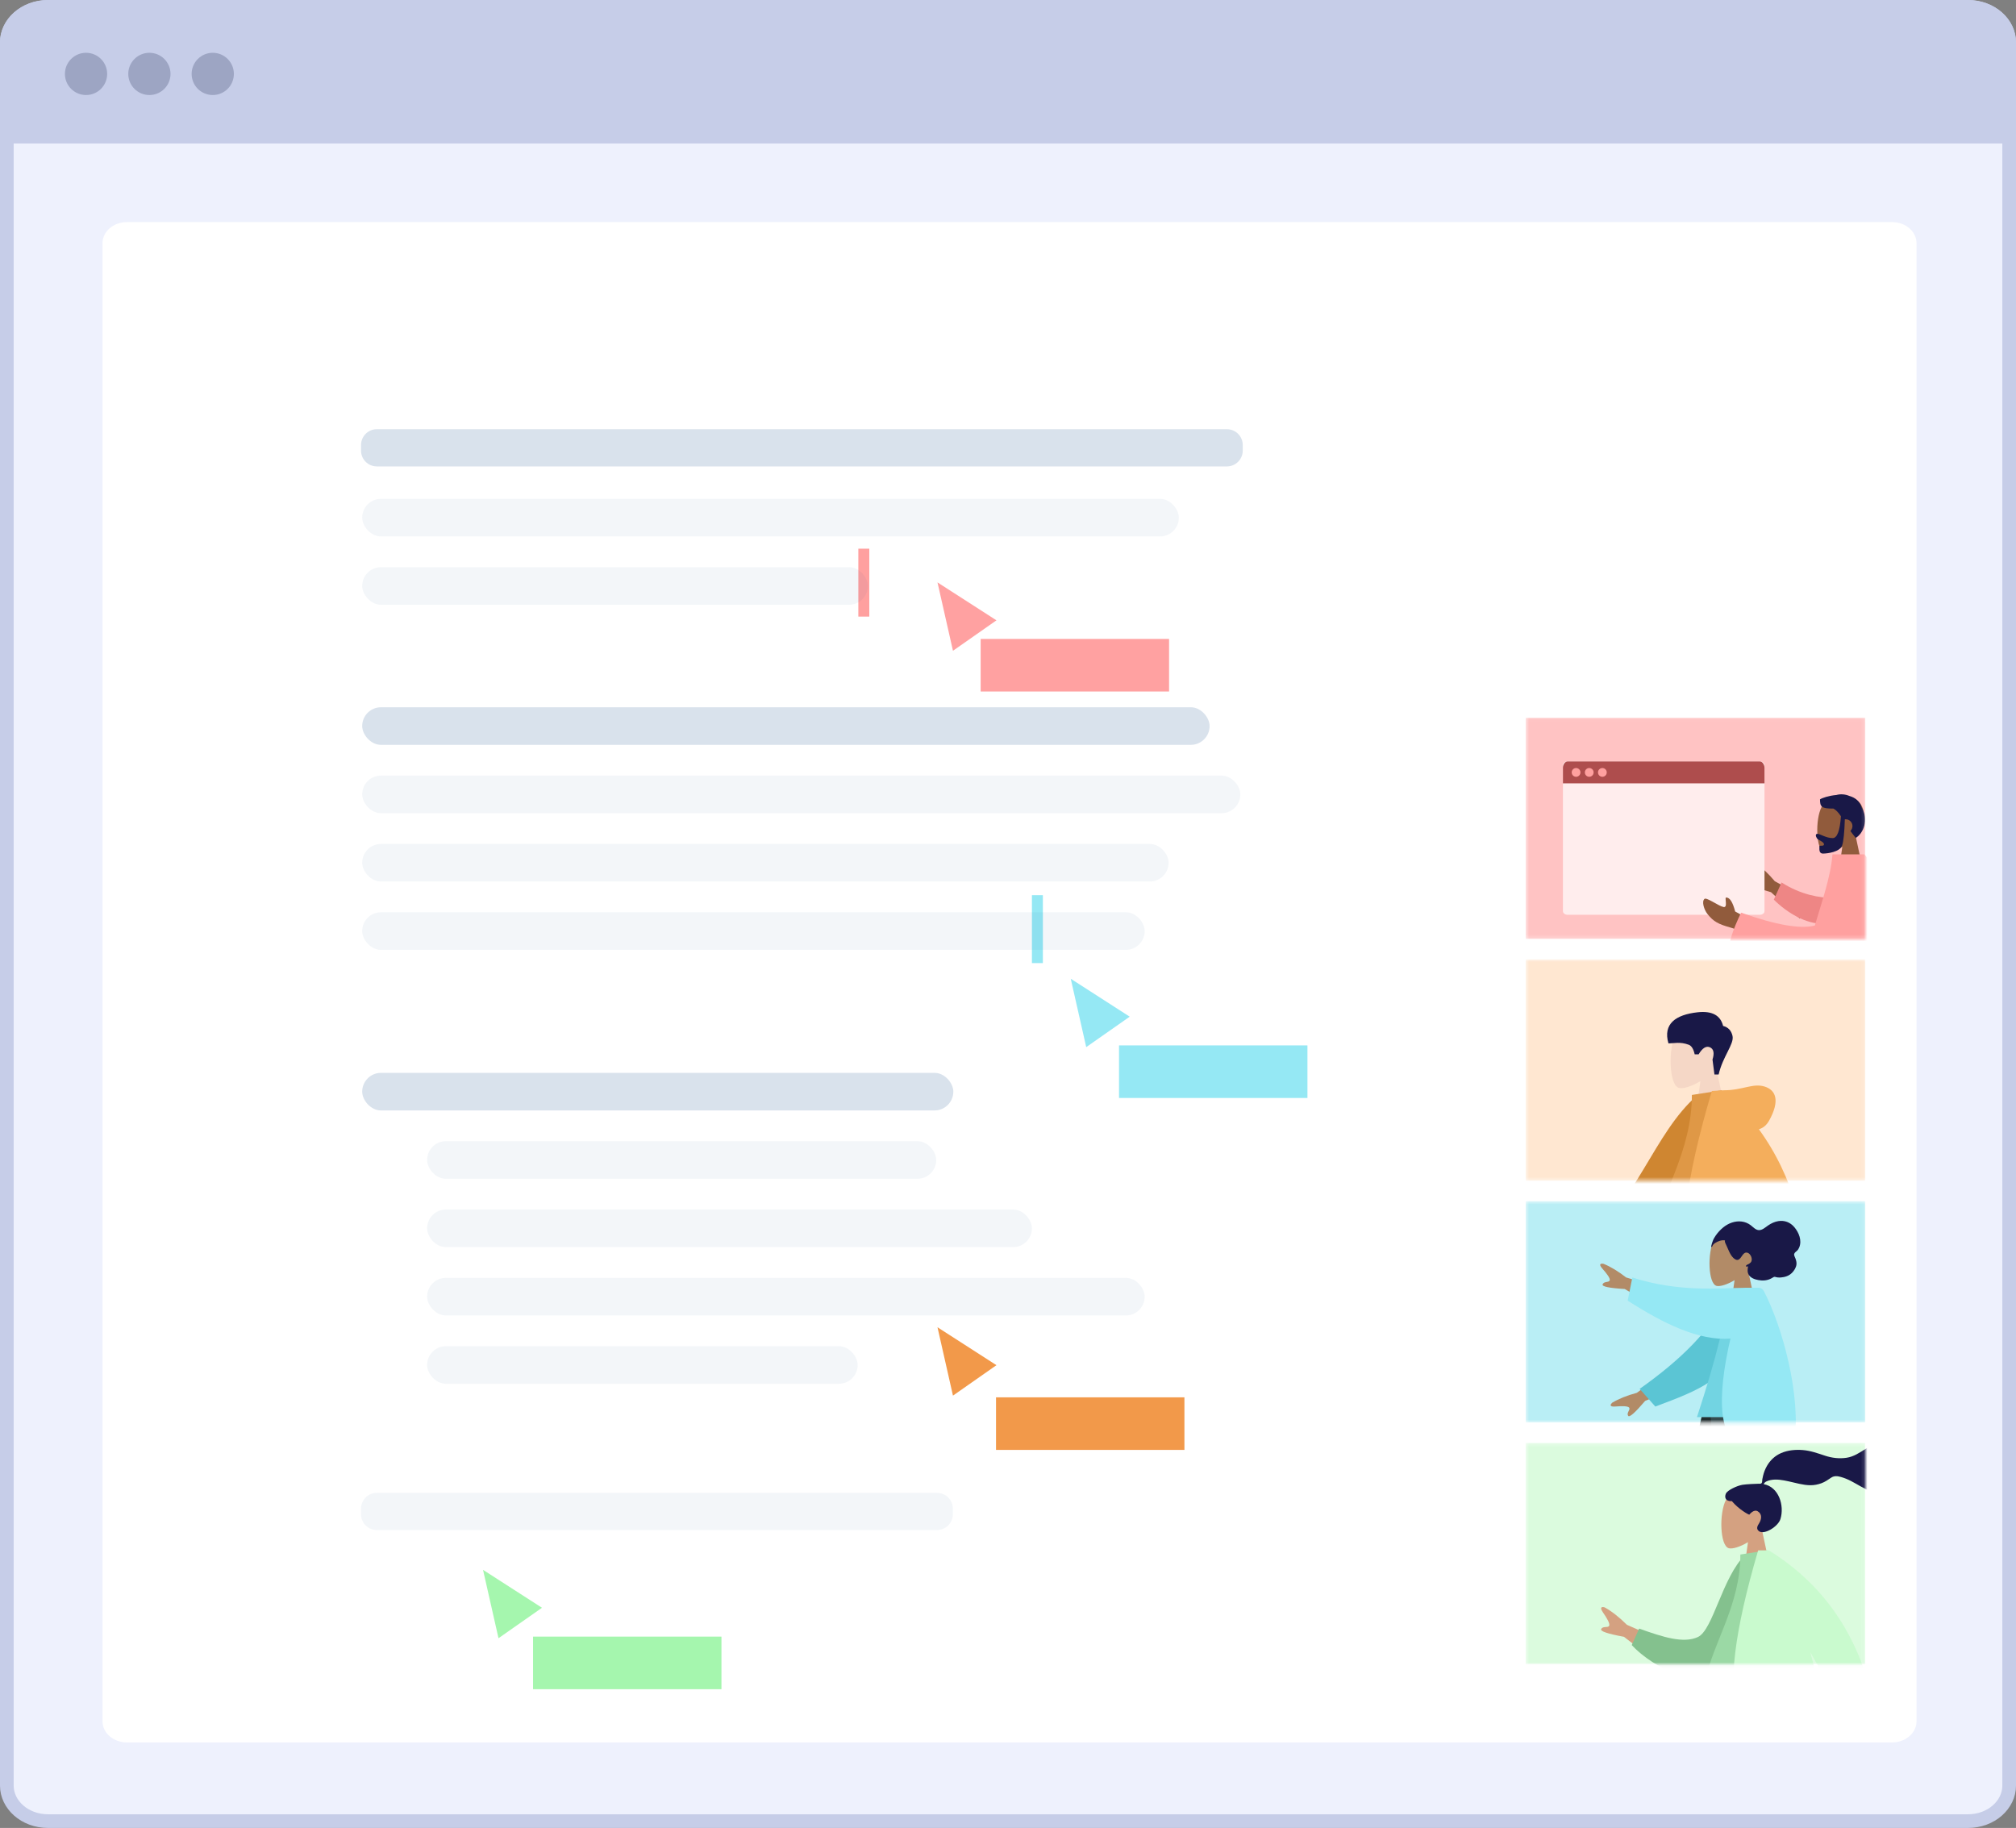 <svg width="590" height="535" viewBox="0 0 590 535" fill="none" xmlns="http://www.w3.org/2000/svg">
<rect x="0" y="0" width="590" height="535" fill="#808080" stroke="none"/>
<path d="M14.09 2H575.91C582.84 2 588 6.879 588 12.37V522.63C588 528.121 582.84 533 575.91 533H14.09C7.16 533 2 528.121 2 522.63V12.37C2 6.879 7.16 2 14.09 2Z" fill="#EEF1FD" stroke="#C6CDE8" stroke-width="4"/>
<path fill-rule="evenodd" clip-rule="evenodd" d="M14.09 0H575.91C583.692 0 590 5.572 590 12.444V42H0V12.444C0 5.572 6.308 0 14.09 0Z" fill="#C6CDE8"/>
<path d="M25.181 27.813C28.594 27.813 31.361 25.046 31.361 21.633C31.361 18.219 28.594 15.452 25.181 15.452C21.767 15.452 19 18.219 19 21.633C19 25.046 21.767 27.813 25.181 27.813Z" fill="#9DA5C3"/>
<path d="M43.722 27.813C47.135 27.813 49.902 25.046 49.902 21.633C49.902 18.219 47.135 15.452 43.722 15.452C40.308 15.452 37.541 18.219 37.541 21.633C37.541 25.046 40.308 27.813 43.722 27.813Z" fill="#9DA5C3"/>
<path d="M62.265 27.813C65.678 27.813 68.445 25.046 68.445 21.633C68.445 18.219 65.678 15.452 62.265 15.452C58.851 15.452 56.084 18.219 56.084 21.633C56.084 25.046 58.851 27.813 62.265 27.813Z" fill="#9DA5C3"/>
<path d="M553.742 65H37.144C33.198 65 30 67.768 30 71.183V503.786C30 507.201 33.198 509.969 37.144 509.969H553.742C557.687 509.969 560.885 507.201 560.885 503.786V71.183C560.885 67.768 557.687 65 553.742 65Z" fill="white"/>
<path opacity="0.15" d="M359.064 125.618H110.293C107.733 125.618 105.657 127.693 105.657 130.253V131.876C105.657 134.436 107.733 136.511 110.293 136.511H359.064C361.624 136.511 363.699 134.436 363.699 131.876V130.253C363.699 127.693 361.624 125.618 359.064 125.618Z" fill="#004283"/>
<path opacity="0.05" d="M274.228 436.918H110.293C107.733 436.918 105.657 438.993 105.657 441.553V443.176C105.657 445.736 107.733 447.811 110.293 447.811H274.228C276.788 447.811 278.863 445.736 278.863 443.176V441.553C278.863 438.993 276.788 436.918 274.228 436.918Z" fill="#004283"/>
<path d="M274.363 388.456L291.619 399.555L278.892 408.466L274.363 388.456Z" fill="#F2994A"/>
<path d="M313.363 286.456L330.618 297.555L317.892 306.466L313.363 286.456Z" fill="#95E8F4"/>
<mask id="mask0" mask-type="alpha" maskUnits="userSpaceOnUse" x="446" y="280" width="100" height="66">
<rect x="446.508" y="280.794" width="99.381" height="64.758" fill="#FFE7D1"/>
</mask>
<g mask="url(#mask0)">
<rect x="446.508" y="280.794" width="99.381" height="64.758" fill="#FFE7D1"/>
<path fill-rule="evenodd" clip-rule="evenodd" d="M502.25 312.576C504.071 310.439 505.303 307.82 505.097 304.885C504.504 296.429 492.733 298.289 490.443 302.557C488.154 306.825 488.426 317.65 491.385 318.413C492.565 318.717 495.079 317.972 497.638 316.43L496.032 327.792H505.515L502.25 312.576Z" fill="#F5D7C6"/>
<path fill-rule="evenodd" clip-rule="evenodd" d="M502.978 314.479C504.169 309.184 507.559 305.574 507.041 303.208C506.696 301.63 505.776 300.649 504.281 300.264C503.508 297.136 501.014 295.806 496.8 296.273C490.478 296.974 486.62 299.599 488.286 305.375C489.818 305.375 491.667 304.822 494.223 305.771C495.035 306.072 495.615 307.006 495.964 308.572H497.12C498.241 306.713 499.347 306.03 500.437 306.523C501.527 307.015 501.774 308.212 501.18 310.113L501.749 314.479H502.978Z" fill="#191847"/>
<path fill-rule="evenodd" clip-rule="evenodd" d="M500.102 321.205L496.686 320.619C484.009 331.57 478.802 352.608 463.263 363.753L467.003 368.389C493.96 365.051 500.641 339.39 500.102 321.205Z" fill="#CF8631"/>
<path fill-rule="evenodd" clip-rule="evenodd" d="M514.996 364.143C501.297 364.143 491.22 364.143 484.765 364.143C483.383 364.143 483.644 362.148 483.843 361.141C486.148 349.525 495.145 337.002 495.145 320.466L503.865 319.099C511.077 330.699 513.572 344.981 514.996 364.143Z" fill="#DF9846"/>
<path fill-rule="evenodd" clip-rule="evenodd" d="M514.753 330.501C516.02 330.137 517.023 329.288 517.762 327.954C520.949 322.203 519.798 319.037 516.392 317.996C512.986 316.955 509.948 319.099 504.521 319.099C504.226 319.099 503.956 319.117 503.71 319.154L500.98 319.31C493.148 345.855 490.988 363.564 494.5 372.44H518.295C519.704 375.727 521.053 378.493 522.342 380.738H528.825C529.435 361.008 524.745 344.263 514.753 330.501Z" fill="#F4AE5C"/>
</g>
<mask id="mask1" mask-type="alpha" maskUnits="userSpaceOnUse" x="446" y="422" width="100" height="66">
<rect x="446.508" y="422.31" width="99.381" height="64.758" fill="#FFE7D1"/>
</mask>
<g mask="url(#mask1)">
<rect opacity="0.4" x="446.508" y="422.31" width="99.381" height="64.758" fill="#A5F6AE"/>
<path fill-rule="evenodd" clip-rule="evenodd" d="M515.683 447.916C517.311 446.005 518.412 443.664 518.228 441.04C517.698 433.481 507.175 435.144 505.128 438.959C503.081 442.774 503.324 452.452 505.97 453.134C507.025 453.406 509.272 452.74 511.56 451.361L510.124 461.519H518.602L515.683 447.916Z" fill="#D4A181"/>
<path fill-rule="evenodd" clip-rule="evenodd" d="M509.96 434.562C511.077 434.378 514.085 434.252 514.64 434.252C514.995 434.252 515.379 434.333 515.589 434.008C515.761 433.741 515.698 433.29 515.749 432.981C515.809 432.622 515.893 432.267 515.979 431.913C516.223 430.906 516.591 429.948 517.107 429.049C518.074 427.361 519.491 426.04 521.28 425.271C523.255 424.421 525.491 424.227 527.615 424.399C529.889 424.584 531.948 425.334 534.095 426.041C536.14 426.714 538.283 426.979 540.423 426.65C542.579 426.319 544.208 425.15 546.027 424.041C547.888 422.906 550.016 422.163 552.216 422.334C554.271 422.493 556.164 423.342 557.863 424.475C559.452 425.535 560.764 426.81 561.504 428.606C562.301 430.537 562.3 432.656 560.99 434.363C559.092 436.837 555.567 437.477 552.635 437.413C550.939 437.376 549.273 437.067 547.672 436.504C545.536 435.752 543.691 434.479 541.693 433.446C540.755 432.962 539.786 432.564 538.77 432.277C537.785 431.998 536.814 431.871 535.921 432.466C534.977 433.096 534.131 433.715 533.051 434.109C532.015 434.488 530.917 434.699 529.813 434.691C527.665 434.674 525.548 434.005 523.462 433.557C521.761 433.191 519.941 432.827 518.206 433.178C517.483 433.325 516.426 433.628 516.164 434.38C520.564 435.177 522.291 440.618 521.051 444.612C520.382 446.768 516.358 449.288 514.794 448.154C513.802 447.436 514.404 446.494 514.794 445.871C515.539 444.68 515.794 443.149 514.415 442.32C513.224 441.604 511.973 443.303 511.949 443.301C511.622 443.276 508.795 441.677 506.847 439.344C504.926 439.458 504.635 438.191 505.093 437.155C505.552 436.119 508.416 434.815 509.96 434.562Z" fill="#191847"/>
<path fill-rule="evenodd" clip-rule="evenodd" d="M488.929 481.164L476.13 475.543C473.888 473.309 471.723 471.611 469.635 470.449C469.01 470.25 467.943 470.19 469.082 471.852C470.22 473.515 471.342 475.314 470.887 475.897C470.433 476.48 469.115 475.837 468.595 476.784C468.248 477.416 470.468 478.171 475.256 479.051L484.842 486.4L488.929 481.164ZM540.675 482.713L533.437 484.149C540.716 497.715 544.62 504.905 545.148 505.719C546.337 507.55 545.228 510.907 544.818 512.674C547.388 513.273 546.374 509.405 549.626 510.212C552.595 510.949 555.111 512.841 557.879 510.29C558.219 509.976 558.469 508.996 557.308 508.493C554.418 507.24 550.147 504.894 549.455 503.984C548.511 502.742 545.584 495.651 540.675 482.713Z" fill="#D4A181"/>
<path fill-rule="evenodd" clip-rule="evenodd" d="M513.764 455.631L510.71 455.107C504.057 461.56 501.342 477.065 496.908 479.117C492.716 481.058 486.774 479.18 479.711 476.645L477.547 481.478C483.965 488.421 497.637 494.287 503.179 490.938C512.04 485.584 514.085 466.461 513.764 455.631Z" fill="#84C18E"/>
<path fill-rule="evenodd" clip-rule="evenodd" d="M527.078 494.016C514.831 494.016 505.822 494.016 500.052 494.016C498.817 494.016 499.049 492.233 499.228 491.333C501.288 480.948 509.331 469.753 509.331 454.97L517.127 453.747C523.575 464.118 525.805 476.886 527.078 494.016Z" fill="#9BD9A5"/>
<path fill-rule="evenodd" clip-rule="evenodd" d="M529.774 483.501C535.283 493.439 539.914 500.594 543.667 504.966L549.332 503.857C545.683 481.226 535.116 464.523 517.63 453.747H517.541H514.543C507.545 477.604 505.615 493.499 508.755 501.434H533.083C532.698 495.628 531.464 489.488 529.774 483.501H529.774Z" fill="#C9FACE"/>
</g>
<mask id="mask2" mask-type="alpha" maskUnits="userSpaceOnUse" x="446" y="351" width="100" height="66">
<rect x="446.508" y="351.552" width="99.381" height="64.758" fill="#FFE7D1"/>
</mask>
<g mask="url(#mask2)">
<rect x="446.508" y="351.552" width="99.381" height="64.758" fill="#B9EEF5"/>
<path fill-rule="evenodd" clip-rule="evenodd" d="M511.51 371.439C513.041 369.642 514.077 367.44 513.904 364.972C513.405 357.862 503.508 359.426 501.583 363.015C499.657 366.603 499.886 375.706 502.374 376.347C503.367 376.603 505.48 375.976 507.632 374.679L506.281 384.233H514.255L511.51 371.439Z" fill="#B28B67"/>
<path fill-rule="evenodd" clip-rule="evenodd" d="M500.83 364.626C500.909 364.161 501.102 363.644 501.258 363.204C501.459 362.637 501.763 362.125 502.097 361.643C502.727 360.736 503.482 359.916 504.316 359.236C505.839 357.993 507.778 357.277 509.685 357.51C510.647 357.627 511.582 357.994 512.377 358.605C513.096 359.158 513.787 359.971 514.718 360.029C515.73 360.093 516.658 359.199 517.471 358.647C518.386 358.025 519.36 357.571 520.43 357.395C522.223 357.1 523.907 357.705 525.143 359.176C526.457 360.741 527.413 363.037 526.55 365.111C526.389 365.496 526.183 365.821 525.886 366.09C525.615 366.337 525.2 366.6 525.089 366.995C524.972 367.414 525.322 367.956 525.457 368.334C525.652 368.876 525.811 369.446 525.754 370.035C525.661 371.003 525.053 371.927 524.411 372.564C523.757 373.211 522.952 373.583 522.093 373.754C521.519 373.868 520.933 373.931 520.349 373.888C520.06 373.867 519.804 373.786 519.524 373.722C519.251 373.66 519.099 373.733 518.867 373.882C517.792 374.577 516.636 374.846 515.395 374.743C514.347 374.656 513.139 374.402 512.285 373.684C511.336 372.887 511.354 371.787 511.578 370.613C511.341 370.73 510.687 370.802 511.078 370.335C511.233 370.15 511.526 370.075 511.724 369.966C511.956 369.839 512.191 369.675 512.371 369.468C513.097 368.633 512.364 366.934 511.451 366.654C510.095 366.238 509.792 368.155 508.824 368.651C508.268 368.936 507.686 368.546 507.269 368.148C506.71 367.615 506.33 366.909 506.001 366.19C505.73 365.598 505.479 364.998 505.203 364.409C505.074 364.134 504.628 363.357 504.852 363.046C503.881 362.852 502.799 363.256 501.963 363.785C501.618 364.003 501.354 364.245 501.17 364.631C501.13 364.714 501.044 364.96 500.936 364.97C500.735 364.988 500.81 364.743 500.83 364.626Z" fill="#191847"/>
<path fill-rule="evenodd" clip-rule="evenodd" d="M514.895 411.725L498.588 452.997L487.651 487.889H483.333L500.053 411.725L514.895 411.725Z" fill="#3D2216"/>
<path fill-rule="evenodd" clip-rule="evenodd" d="M518.178 411.725C518.352 426.229 520.884 445.755 521.288 446.659C521.558 447.261 530.869 454.926 549.222 469.652L546.247 472.835C524.593 460.209 513.265 453.054 512.263 451.37C510.76 448.844 505.866 425.6 501.938 411.725H518.178Z" fill="#57331F"/>
<path fill-rule="evenodd" clip-rule="evenodd" d="M503.931 484.295L483.397 482.067L498.615 411.725H517.006L503.931 484.295Z" fill="#212D2F"/>
<path fill-rule="evenodd" clip-rule="evenodd" d="M544.975 464.517L531.506 480.459C517.32 464.965 509.049 454.855 506.694 450.13C504.339 445.404 502.222 432.603 500.343 411.725H521.048C522.075 430.092 522.766 439.703 523.124 440.558C523.481 441.412 530.765 449.399 544.975 464.517Z" fill="#344A4D"/>
<path fill-rule="evenodd" clip-rule="evenodd" d="M488.504 377.665L475.911 373.885C473.562 372.056 471.346 370.719 469.263 369.874C468.658 369.76 467.655 369.826 468.908 371.247C470.161 372.669 471.415 374.22 471.057 374.816C470.7 375.412 469.396 374.963 469.019 375.907C468.767 376.536 470.927 376.987 475.497 377.259L485.288 383.021L488.504 377.665ZM489.616 399.867L479.019 407.649C476.145 408.425 473.743 409.39 471.815 410.544C471.359 410.959 470.809 411.8 472.698 411.655C474.587 411.509 476.581 411.441 476.841 412.086C477.102 412.73 475.959 413.501 476.486 414.37C476.837 414.95 478.497 413.496 481.465 410.01L491.959 405.658L489.616 399.867Z" fill="#B28B67"/>
<path fill-rule="evenodd" clip-rule="evenodd" d="M506.077 378.91C500.306 389.671 491.961 397.919 479.862 406.494L484.443 411.66C497.952 406.64 505.081 403.611 508.582 393.444C509.461 390.892 510.075 382.758 510.602 378.479L506.077 378.91Z" fill="#5BC5D4"/>
<path fill-rule="evenodd" clip-rule="evenodd" d="M522.21 414.762H496.628C502.423 397.089 505.383 384.959 505.509 378.373C505.515 378.038 506.135 377.446 506.41 377.523C508.416 378.09 510.563 377.878 512.85 376.888C518.915 386.641 521.012 398.65 522.21 414.762Z" fill="#72D4E2"/>
<path fill-rule="evenodd" clip-rule="evenodd" d="M510.668 376.904C503.335 376.964 491.438 378.303 477.717 373.898L476.362 380.666C486.732 387.336 497.233 392.502 506.434 391.769C502.438 408.907 502.622 422.937 511.443 422.937C515.656 422.937 520.202 422.937 525.083 422.937C527.25 408.378 521.556 388.191 516.278 378.01C516.076 377.621 515.647 376.888 514.636 376.888C513.755 376.888 512.434 376.888 510.673 376.888C510.671 376.893 510.669 376.898 510.668 376.904Z" fill="#95E8F4"/>
</g>
<mask id="mask3" mask-type="alpha" maskUnits="userSpaceOnUse" x="446" y="210" width="100" height="65">
<rect x="446.508" y="210.036" width="99.381" height="64.758" fill="#FFE7D1"/>
</mask>
<g mask="url(#mask3)">
<rect x="446.508" y="210.036" width="99.381" height="64.758" fill="#FFC3C3"/>
<path fill-rule="evenodd" clip-rule="evenodd" d="M543.046 244.594C544.577 242.797 545.613 240.594 545.44 238.127C544.941 231.017 535.044 232.581 533.119 236.17C531.194 239.758 531.422 248.86 533.91 249.502C534.903 249.758 537.017 249.131 539.168 247.834L537.818 257.388H545.791L543.046 244.594Z" fill="#915B3C"/>
<path fill-rule="evenodd" clip-rule="evenodd" d="M538.769 238.912C538.464 243.164 537.657 245.29 536.347 245.29C534.383 245.29 532.716 244.043 531.854 244.043C531.226 244.043 531.366 244.829 531.783 245.412C532.126 245.893 533.8 246.356 533.8 247.102C533.8 247.848 532.478 247.271 532.478 247.713C532.478 248.445 532.245 249.82 533.515 249.82C534.8 249.82 538.484 249.352 539.115 247.445C539.523 246.214 539.786 243.664 539.906 239.794C539.984 239.784 540.063 239.78 540.143 239.78C541.244 239.78 542.137 240.672 542.137 241.773C542.137 242.332 541.907 242.837 541.536 243.199C541.997 243.85 542.514 244.53 543.107 245.232C545.332 243.897 546.983 239.989 544.808 236.234C544.206 234.395 542.845 233.413 541.237 232.956C539.935 232.412 538.583 232.35 537.442 232.677C535.204 232.869 533.207 233.551 532.641 233.956C532.641 236.074 533.051 236.703 536.556 236.647C537.418 237.102 538.08 237.885 538.769 238.912Z" fill="#191847"/>
<path fill-rule="evenodd" clip-rule="evenodd" d="M530.943 264.229L519.412 257.913C517.494 255.636 515.605 253.867 513.744 252.607C513.175 252.37 512.18 252.226 513.11 253.877C514.04 255.528 514.945 257.306 514.471 257.815C513.997 258.323 512.815 257.613 512.25 258.458C511.873 259.021 513.892 259.911 518.306 261.127L526.685 268.799L530.943 264.229Z" fill="#915B3C"/>
<path d="M514.987 222.86H458.817C458.039 222.86 457.408 223.324 457.408 223.898V266.704C457.408 267.277 458.039 267.741 458.817 267.741H514.987C515.765 267.741 516.395 267.277 516.395 266.704V223.898C516.395 223.324 515.765 222.86 514.987 222.86Z" fill="#FFEDED"/>
<path fill-rule="evenodd" clip-rule="evenodd" d="M458.817 222.86H514.987C515.765 222.86 516.395 223.71 516.395 224.76V229.272H457.408V224.76C457.408 223.71 458.039 222.86 458.817 222.86Z" fill="#AE4D4D"/>
<circle cx="461.255" cy="226.066" r="1.282" fill="#FFA09F"/>
<circle cx="465.102" cy="226.066" r="1.282" fill="#FFA09F"/>
<circle cx="468.949" cy="226.066" r="1.282" fill="#FFA09F"/>
<path fill-rule="evenodd" clip-rule="evenodd" d="M512.883 269.558L507.817 266.775C507.107 264.071 506.257 262.71 505.269 262.693C504.509 262.34 505.832 265.757 504.392 265.461C502.953 265.164 499.439 262.551 498.834 263.082C497.938 263.867 498.737 266.277 499.678 267.476C501.436 269.716 502.893 270.483 506.491 271.486C508.373 272.011 510.407 273.062 512.594 274.641L512.883 269.558Z" fill="#915B3C"/>
<path d="M536.559 262.822C532.52 262.779 527.134 261.926 521.387 258.278L519.13 263.311C523.094 267.246 528.668 270.478 533.542 270.341C537.383 270.233 539.346 265.587 536.559 262.822Z" fill="#EE8685"/>
<path d="M531.12 270.894C526.832 271.963 519.642 270.702 509.548 267.11C507.045 272.29 505.887 275.982 506.076 278.188C514.735 282.711 522.156 284.728 528.27 284.861C528.076 288.489 528.518 291.941 530.001 295.095C533.051 301.579 550.908 295.574 556.912 296.756C560.672 284.545 553.402 279.583 553.396 271.769C553.39 263.213 546.519 250.043 545.508 250.043L536.29 250.043C535.781 256.577 533.221 263.779 531.12 270.894Z" fill="#FFA09F"/>
</g>
<rect x="251.202" y="160.586" width="3.206" height="19.876" fill="#FFA09F"/>
<rect x="302" y="262" width="3.206" height="19.876" fill="#95E8F4"/>
<rect x="291.492" y="408.964" width="55.14" height="15.388" fill="#F2994A"/>
<path d="M274.363 170.456L291.619 181.555L278.892 190.466L274.363 170.456Z" fill="#FFA1A1"/>
<rect x="287" y="187" width="55.14" height="15.388" fill="#FFA1A1"/>
<path d="M141.363 459.456L158.619 470.555L145.892 479.466L141.363 459.456Z" fill="#A5F6AE"/>
<rect x="156" y="479" width="55.14" height="15.388" fill="#A5F6AE"/>
<rect x="327.492" y="305.964" width="55.14" height="15.388" fill="#95E8F4"/>
<rect opacity="0.15" x="106" y="207" width="248" height="11" rx="5.5" fill="#004283"/>
<rect opacity="0.05" x="106" y="227" width="257" height="11" rx="5.5" fill="#004283"/>
<rect opacity="0.05" x="106" y="247" width="236" height="11" rx="5.5" fill="#004283"/>
<rect opacity="0.05" x="106" y="267" width="229" height="11" rx="5.5" fill="#004283"/>
<rect opacity="0.05" x="125" y="334" width="149" height="11" rx="5.5" fill="#004283"/>
<rect opacity="0.05" x="125" y="354" width="177" height="11" rx="5.5" fill="#004283"/>
<rect opacity="0.05" x="125" y="374" width="210" height="11" rx="5.5" fill="#004283"/>
<rect opacity="0.05" x="125" y="394" width="126" height="11" rx="5.5" fill="#004283"/>
<rect opacity="0.05" x="106" y="146" width="239" height="11" rx="5.5" fill="#004283"/>
<rect opacity="0.05" x="106" y="166" width="148" height="11" rx="5.5" fill="#004283"/>
<rect opacity="0.15" x="106" y="314" width="173" height="11" rx="5.5" fill="#004283"/>
</svg>
